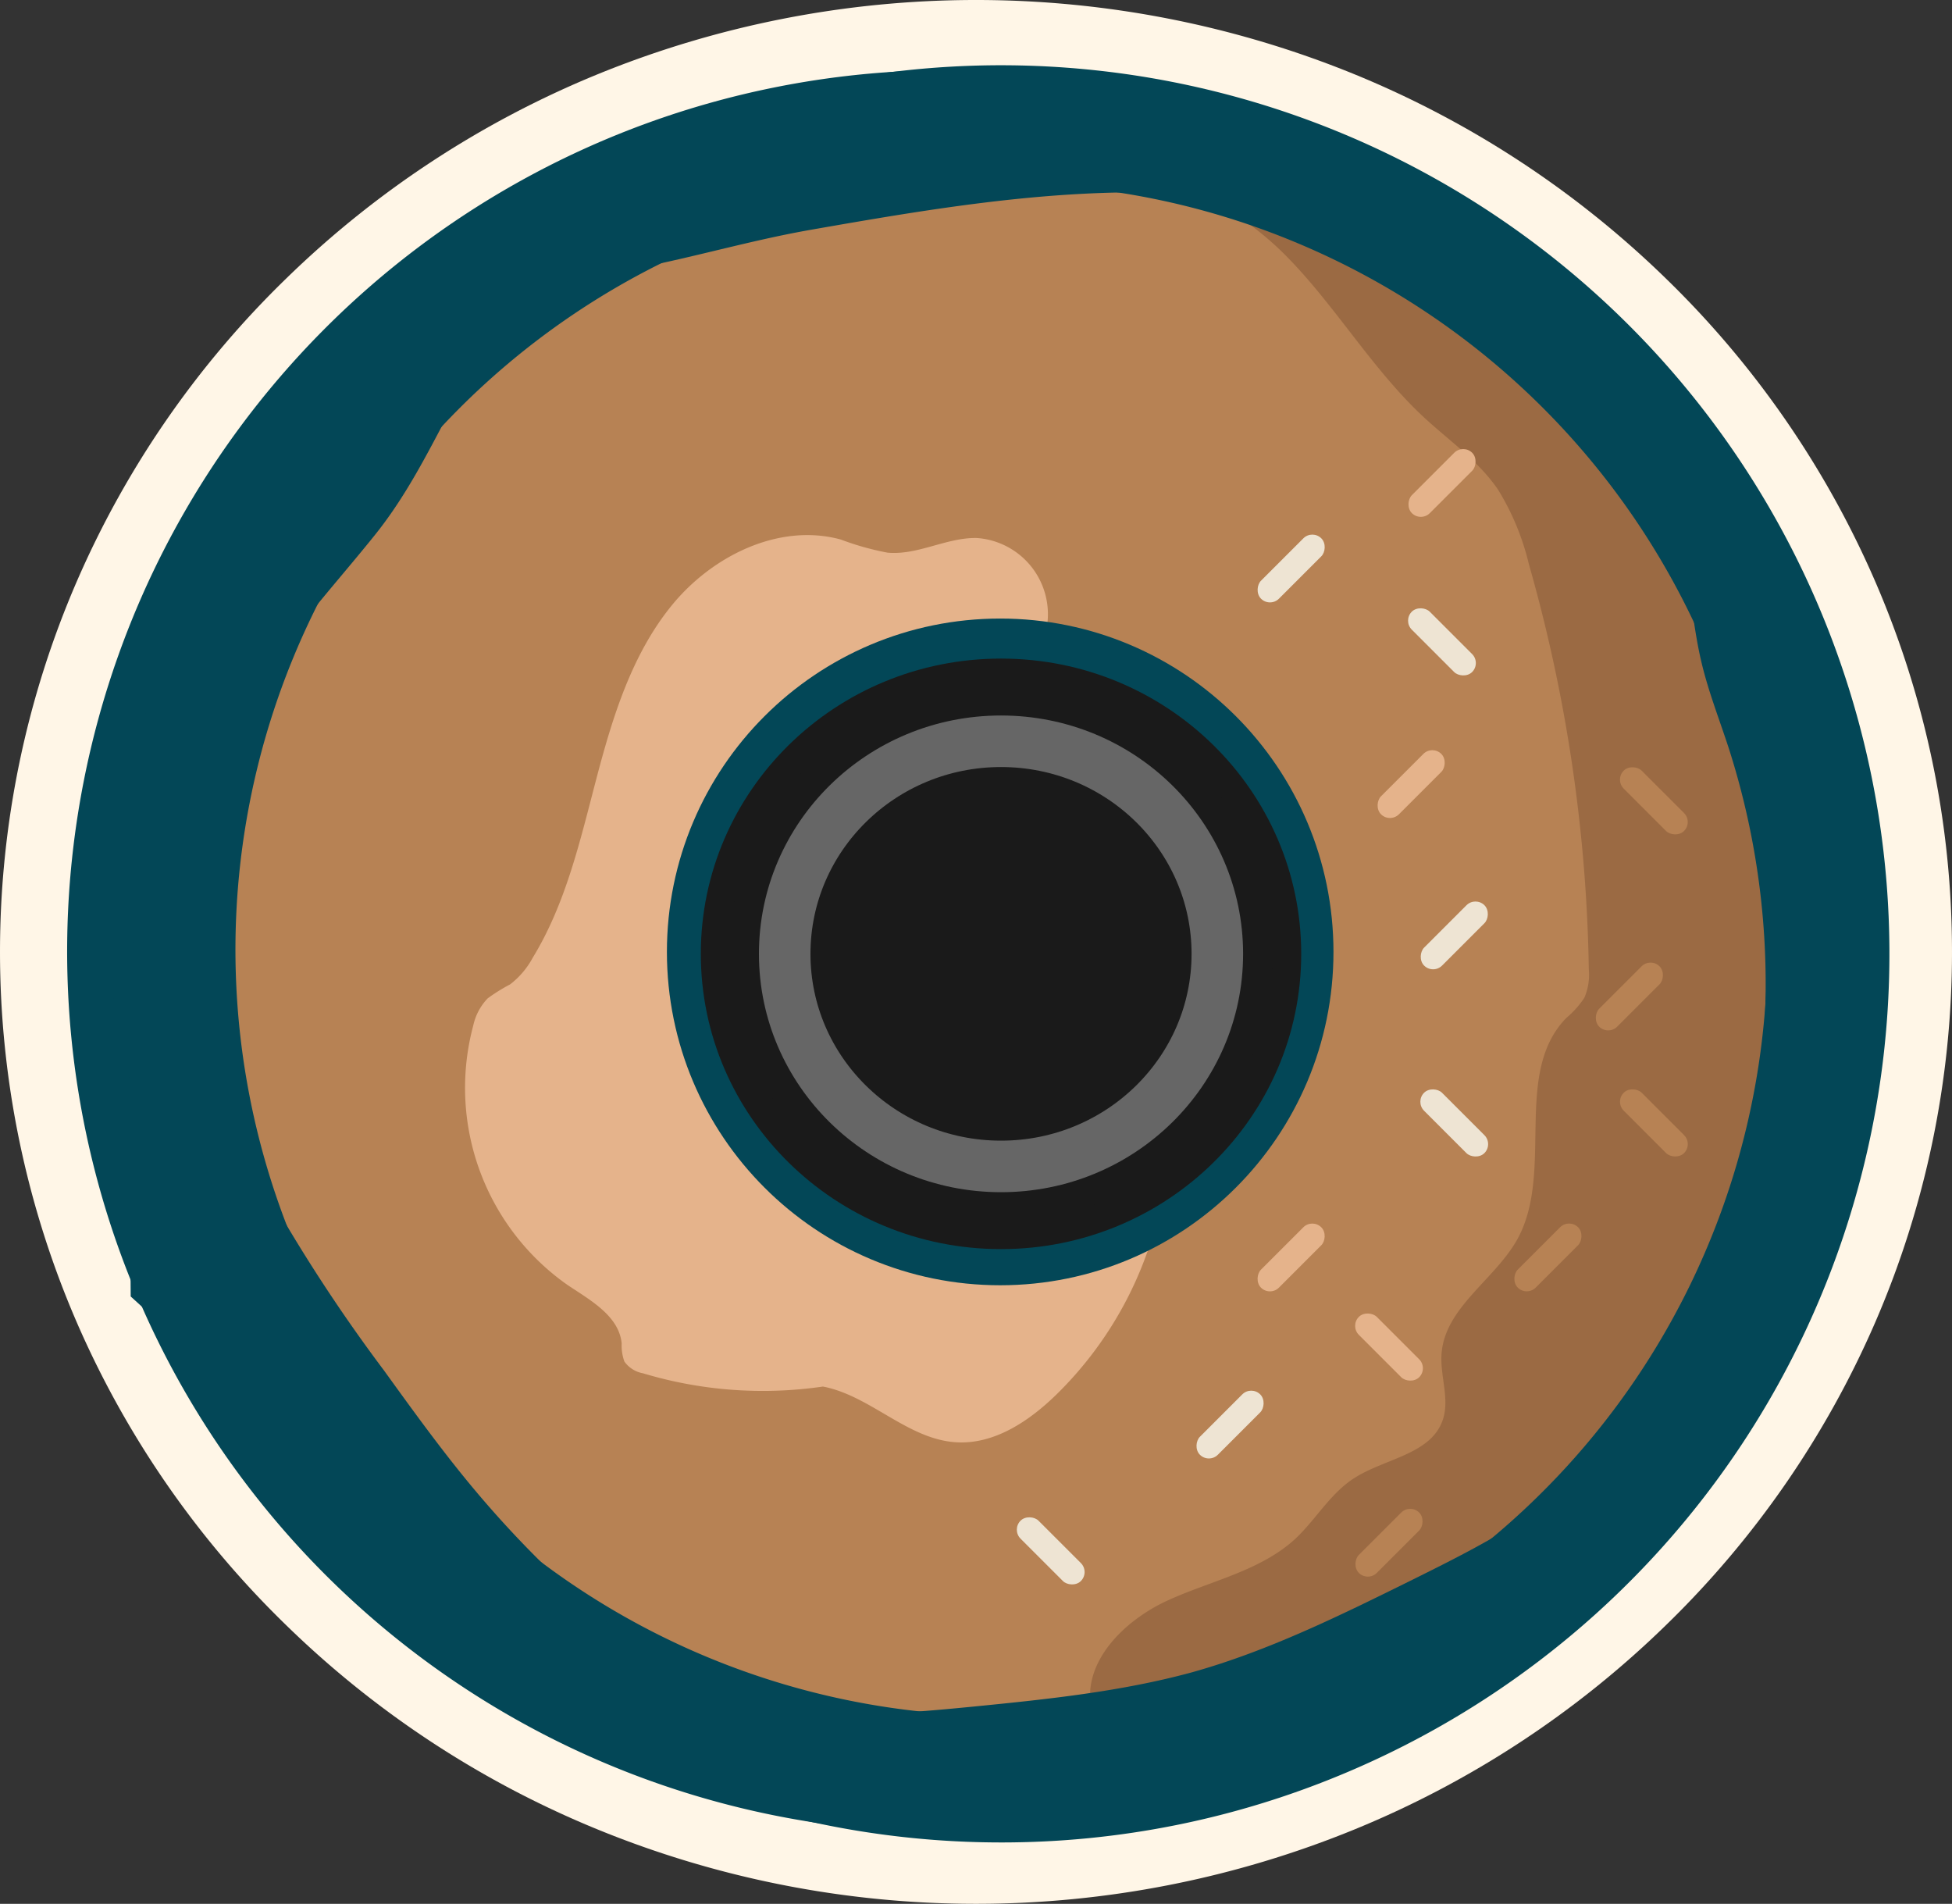 <svg id="Layer_1" data-name="Layer 1" version="1.1" width="201.33" height="196.32" xmlns="http://www.w3.org/2000/svg"><rect width="100%" height="100%" fill="#333333" stroke="none"/><defs id="defs10"><clipPath id="clip-path"><path class="cls-1" d="M499.29 535.21a173.07 173.07 0 0 0 66.16-13 170.87 170.87 0 0 0 54.34-35.68 167.16 167.16 0 0 0 37-53.46 165.73 165.73 0 0 0 0-132 167.32 167.32 0 0 0-37-53.46 170.56 170.56 0 0 0-54.34-35.67 174.23 174.23 0 0 0-132.32 0 170.71 170.71 0 0 0-54.35 35.67 167.48 167.48 0 0 0-37 53.46 165.73 165.73 0 0 0 0 132 167.48 167.48 0 0 0 37 53.46 170.74 170.74 0 0 0 54.35 35.68 173 173 0 0 0 66.16 13z" id="path4" style="fill:none"/></clipPath><clipPath id="clip-path-2"><path class="cls-1" id="polygon7" style="fill:none" d="M162.9 1006.07h21.36V834.76H162.9v-44.02h119.04v259.35H162.9Z"/></clipPath><style id="style2">.cls-1{fill:none}.cls-11{fill:#b78254}.cls-13{fill:#034757}.cls-14{fill:#e5b38b}.cls-17{fill:#eee4d3}</style></defs><g id="layer2" style="display:inline" transform="translate(-81.057 -80.47)"><path d="M274.437 140.359a97.66 97.66 0 0 0-21.58-31.19 100.66 100.66 0 0 0-32-21 103.28 103.28 0 0 0-78.26 0 100.55 100.55 0 0 0-32 21 97.69 97.69 0 0 0-21.59 31.19 96.09 96.09 0 0 0 0 76.54 97.76 97.76 0 0 0 21.59 31.18 100.38 100.38 0 0 0 32 21 103.15 103.15 0 0 0 78.26 0 100.5 100.5 0 0 0 32-21 97.73 97.73 0 0 0 21.58-31.18 96.09 96.09 0 0 0 0-76.54z" id="path698" style="fill:#fff6e7"/><path d="M178.817 263.209a84.63 84.63 0 1 1 33-6.68 84.22 84.22 0 0 1-33 6.68z" id="path700" style="fill:none;stroke:#034757;stroke-width:12.5px;stroke-miterlimit:10"/><path class="cls-11" d="M184.217 264.159a85.35 85.35 0 1 1 33.31-6.74 85 85 0 0 1-33.31 6.74zm0-113.6a28.07 28.07 0 1 0 28.07 28.06 28.1 28.1 0 0 0-28.07-28.06z" id="path702" style="fill:#b78254"/><path d="M263.017 145.329a85.47 85.47 0 0 0-68-51.56l-1 5.87c7-2 14.51 2 19.65 7.18 5.14 5.18 8.89 11.71 14.27 16.7 2.62 2.42 5.63 4.5 7.64 7.46a26.24 26.24 0 0 1 3.17 7.67 161.41 161.41 0 0 1 6.18 41.78 6 6 0 0 1-.46 2.93 9.64 9.64 0 0 1-1.86 2.08c-5.54 5.66-1.24 15.77-5 22.73-2.32 4.25-7.53 7.09-7.87 11.92-.16 2.3.88 4.68.11 6.85-1.25 3.54-6 3.92-9.19 6-2.42 1.58-3.91 4.25-6 6.21-3.61 3.32-8.71 4.32-13.17 6.36-4.46 2.04-8.8 6.31-7.88 11.12-5.57.22-11.55 2.86-14.36 7.39 1.67.1 3.35.16 5 .16a85.57 85.57 0 0 0 78.79-118.83z" id="path704" style="fill:#9b6a43"/><path class="cls-13" d="M184.217 270.459a91.63 91.63 0 1 1 35.76-7.23 91.22 91.22 0 0 1-35.76 7.23zm0-171.06a79 79 0 1 0 30.85 6.22 78.7 78.7 0 0 0-30.85-6.22z" id="path706" style="fill:#034757"/><path class="cls-14" d="M184.227 206.689a28.07 28.07 0 1 1 6.21-55.43l-1.35-6.54a7.88 7.88 0 0 0-7.27-8.77c-3.13-.07-6.1 1.8-9.22 1.51a28.48 28.48 0 0 1-4.81-1.35c-6.33-1.74-13.21 1.64-17.38 6.71-4.17 5.07-6.16 11.56-7.83 17.91s-3.14 12.89-6.58 18.51a8.56 8.56 0 0 1-2.33 2.74 18.23 18.23 0 0 0-2.31 1.44 5.85 5.85 0 0 0-1.49 2.81 24.83 24.83 0 0 0 9.76 26.77c2.34 1.56 5.27 3.17 5.55 6a4.86 4.86 0 0 0 .28 1.87 3 3 0 0 0 1.91 1.21 42.89 42.89 0 0 0 18.57 1.37c4.89.94 8.7 5.4 13.66 5.74 3.95.28 7.58-2.15 10.41-4.91a38.5 38.5 0 0 0 11.08-21.33l-.34-1.63a27.92 27.92 0 0 1-16.52 5.37z" id="path708" style="fill:#e5b38b"/><circle cx="184.217" cy="178.629" r="28.07" id="circle710" style="fill:#034757;fill-opacity:1;stroke:#034757;stroke-width:12.61px;stroke-miterlimit:10"/><rect class="cls-17" x="-309.11" y="-18.148" width="2.62" height="8.8" rx="1.31" transform="rotate(-135)" id="rect720" style="fill:#eee4d3"/><rect class="cls-14" x="-4.806" y="-318.141" width="2.62" height="8.8" rx="1.31" transform="rotate(135)" id="rect722" style="fill:#e5b38b"/><rect class="cls-17" x="34.727" y="-308.329" width="2.62" height="8.8" rx="1.31" transform="rotate(135)" id="rect724" style="fill:#eee4d3"/><rect class="cls-14" x="-301.379" y="-1.51" width="2.62" height="8.8" rx="1.31" transform="rotate(-135)" id="rect726" style="fill:#e5b38b"/><rect class="cls-17" x="-25.904" y="-306.556" width="2.62" height="8.8" rx="1.31" transform="rotate(135)" id="rect728" style="fill:#eee4d3"/><rect class="cls-11" x="-320.104" y="17.221" width="2.62" height="8.8" rx="1.31" transform="rotate(-135)" id="rect730" style="fill:#b78254"/><rect class="cls-11" x="-329.317" y="-15.171" width="2.62" height="8.8" rx="1.31" transform="rotate(-135)" id="rect732" style="fill:#b78254"/><rect class="cls-11" x="-40.468" y="-321.115" width="2.62" height="8.8" rx="1.31" transform="rotate(135)" id="rect734" style="fill:#b78254"/><rect class="cls-11" x="-63.951" y="-297.627" width="2.62" height="8.8" rx="1.31" transform="rotate(135)" id="rect736" style="fill:#b78254"/><rect class="cls-14" x="-255.911" y="65.969" width="2.62" height="8.8" rx="1.31" transform="rotate(-135)" id="rect738" style="fill:#e5b38b"/><rect class="cls-17" x="-251.146" y="48.728" width="2.62" height="8.8" rx="1.31" transform="rotate(-135)" id="rect740" style="fill:#eee4d3"/><rect class="cls-17" x="-60.087" y="-270.582" width="2.62" height="8.8" rx="1.31" transform="rotate(135)" id="rect742" style="fill:#eee4d3"/><rect class="cls-14" x="-275.617" y="41.76" width="2.62" height="8.8" rx="1.31" transform="rotate(-135)" id="rect744" style="fill:#e5b38b" ry="1.31"/><rect class="cls-11" x="-307.02" y="42.187" width="2.62" height="8.8" rx="1.31" transform="rotate(-135)" id="rect746" style="fill:#b78254"/><rect class="cls-17" x="-289.795" y="33.872" width="2.62" height="8.8" rx="1.31" transform="rotate(-135)" id="rect748" style="fill:#eee4d3"/><path class="cls-13" d="M244.437 118.399a47.81 47.81 0 0 1 7.41 11.64 46.09 46.09 0 0 1 3.23 10.27c.52 2.74.79 5.53 1.42 8.24.7 3.06 1.86 6 2.84 9a79.53 79.53 0 0 1-5.56 61.88 50.32 50.32 0 0 1-10.42 13.75c-4.94 4.41-11 7.4-16.9 10.33-7.27 3.59-14.59 7.2-22.4 9.39-7.32 2-14.92 2.79-22.49 3.54-9 .88-18.42 1.71-26.81-1.68a44.84 44.84 0 0 1-12.07-7.85 108.92 108.92 0 0 1-12.52-12.62c-3.37-4-6.45-8.27-9.52-12.52a168.34 168.34 0 0 1-10.21-15.26c-9.22-16.19-12.66-37-3.84-53.39 3.49-6.49 8.62-11.85 13.19-17.56 5-6.26 7.53-13.48 11.94-20 3.1-4.6 6.31-6.06 11.59-6.84 7.21-1.07 14.15-3.29 21.35-4.55 12.05-2.11 24.2-4.17 36.43-3.83 9.78.27 19.7 2.18 28.4 6.53l-28.38-13.08-31.18.52-30.39 11.41-26.9 14.67-11.38 25.23-5.46 15.69-1.48 24 .21 28.85 22.37 20.33 25.53 21.58 36.73 7.93 45.24-7 27.32-21.44 18.07-32.78-.29-30.42-3.07-28.45-17.21-27.29" id="path750" style="fill:#034757"/></g><g id="layer3" style="display:inline" transform="translate(-81.057 -80.47)"><ellipse style="fill:#1a1a1a;stroke:#1a1a1a;stroke-width:2.929;stroke-linejoin:round;stroke-miterlimit:4;stroke-dasharray:none" id="ellipse1570" cx="184.302" cy="178.829" rx="29.499" ry="28.983"/><ellipse style="fill:#1a1a1a;stroke:#666;stroke-width:5.315;stroke-linejoin:round;stroke-miterlimit:4;stroke-dasharray:none" id="path1270" cx="184.302" cy="178.829" rx="22.311" ry="21.921"/></g></svg>